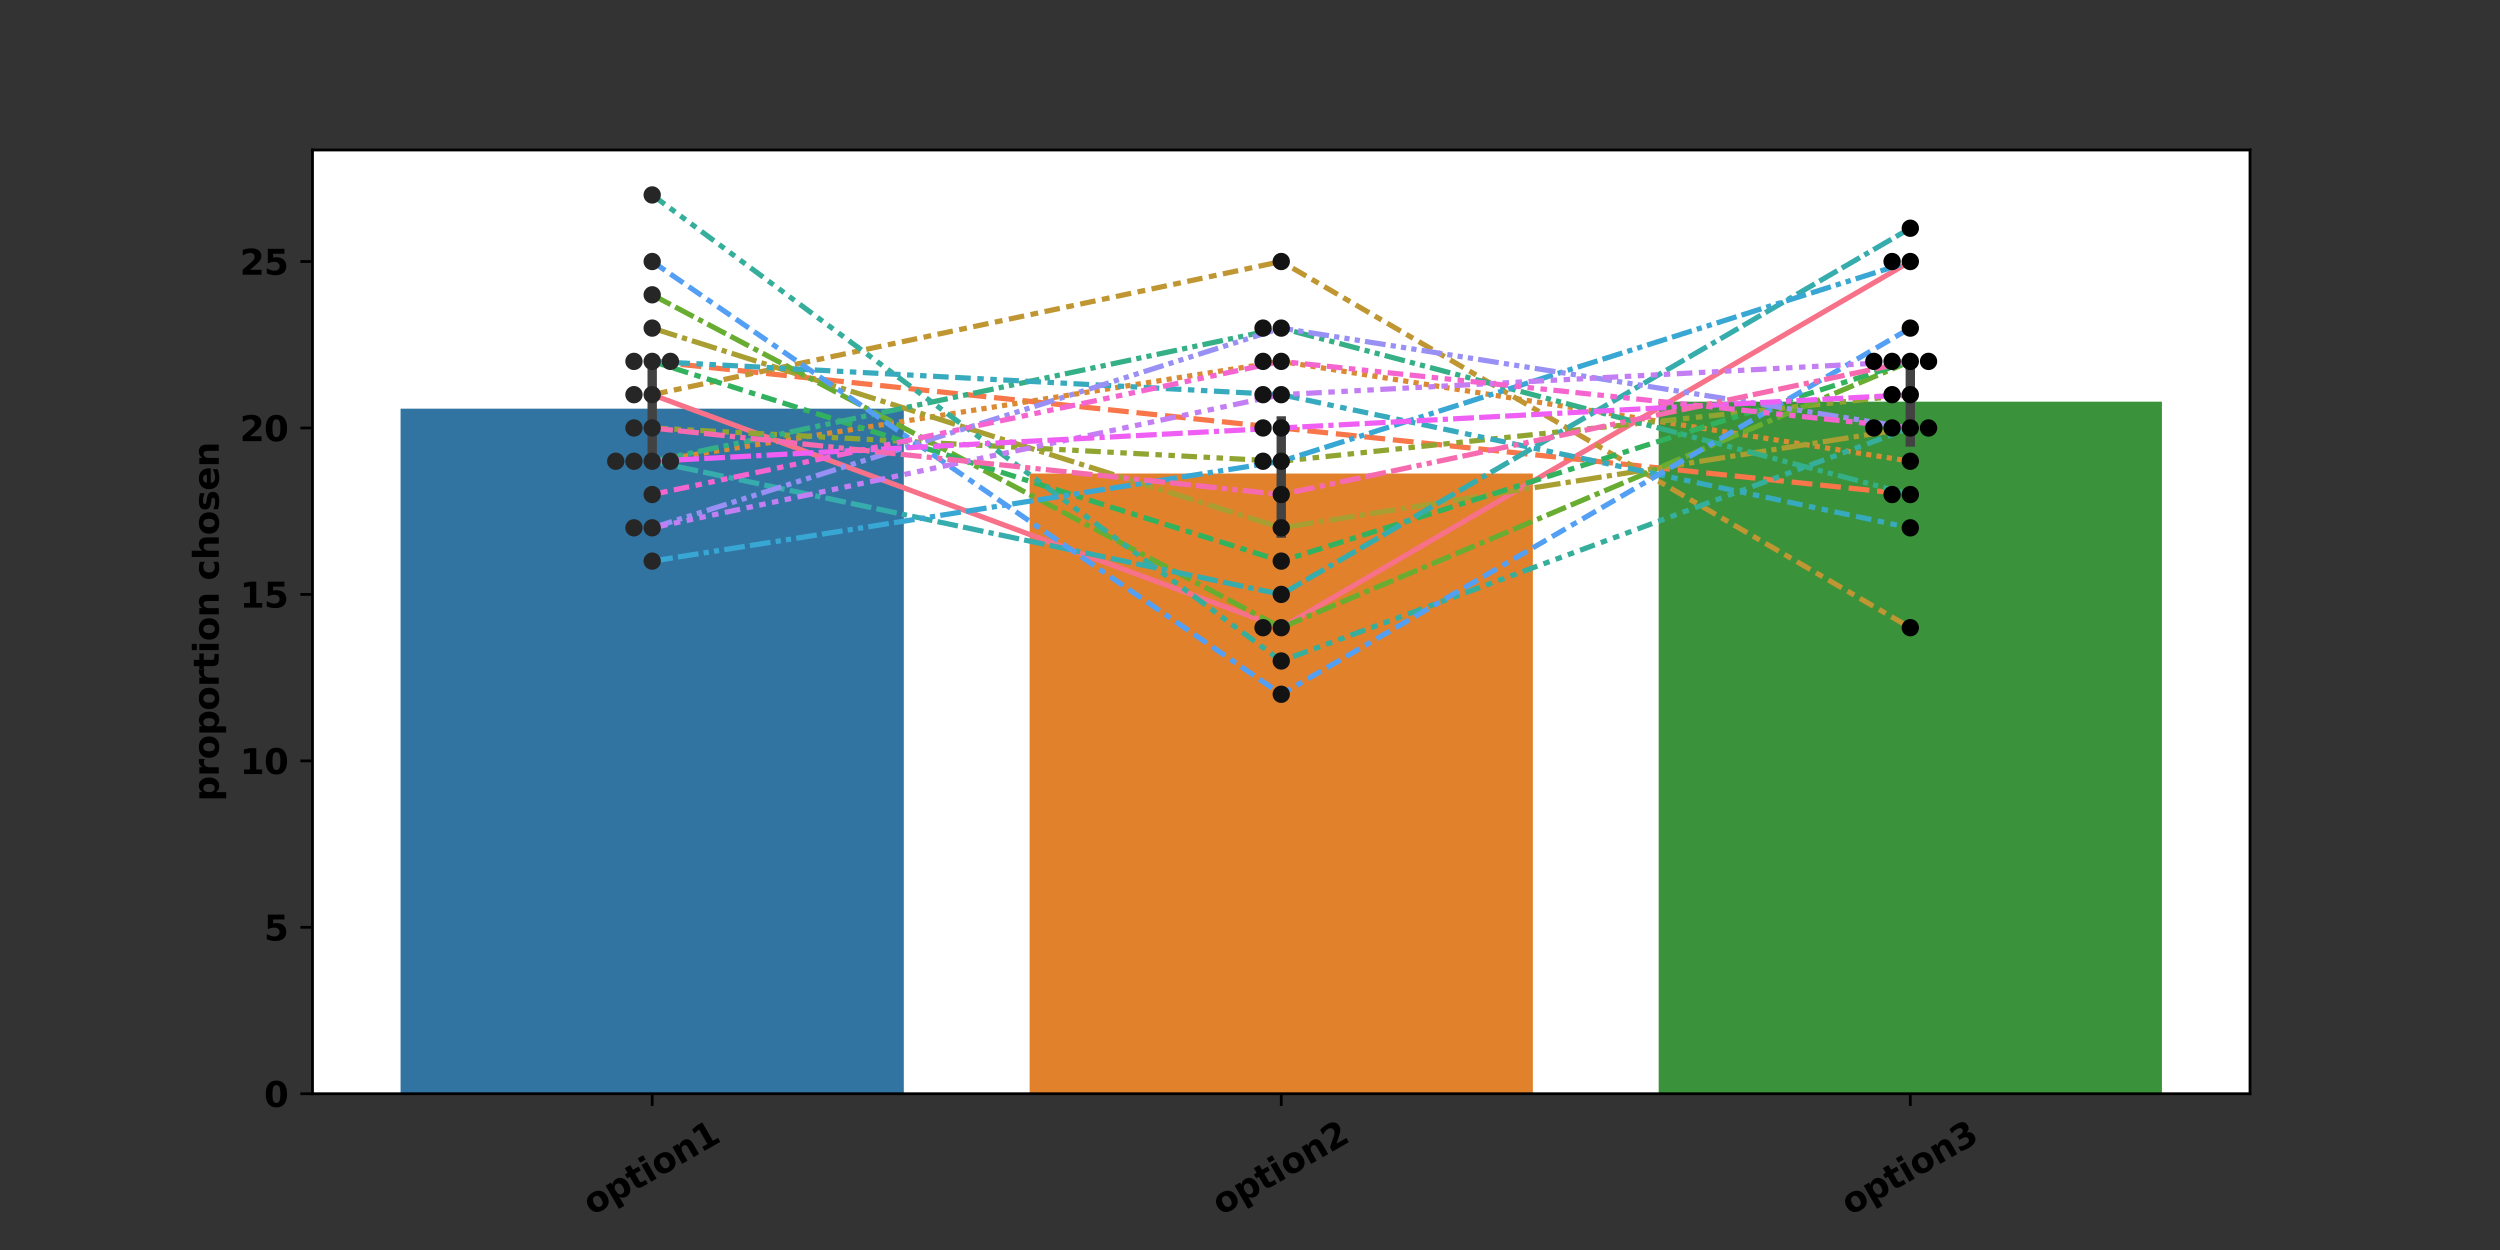 <?xml version="1.0" encoding="utf-8" standalone="no"?>
<!DOCTYPE svg PUBLIC "-//W3C//DTD SVG 1.1//EN"
  "http://www.w3.org/Graphics/SVG/1.1/DTD/svg11.dtd">
<svg xmlns:xlink="http://www.w3.org/1999/xlink" width="720pt" height="360pt" viewBox="0 0 720 360" xmlns="http://www.w3.org/2000/svg" version="1.1">
 <rect x="0" y="0" width="720" height="360" fill="#333333" stroke="none"/>
 <defs>
  <style type="text/css">*{stroke-linejoin: round; stroke-linecap: butt}</style>
 </defs>
 <g id="figure_1">
  <g id="patch_1">
   <path d="M 0 360 
L 720 360 
L 720 0 
L 0 0 
L 0 360 
z
" style="fill: none"/>
  </g>
  <g id="axes_1">
   <g id="patch_2">
    <path d="M 90 315 
L 648 315 
L 648 43.2 
L 90 43.2 
z
" style="fill: #ffffff"/>
   </g>
   <g id="patch_3">
    <path d="M 115.364 315 
L 260.299 315 
L 260.299 117.703 
L 115.364 117.703 
z
" clip-path="url(#pfefec6a827)" style="fill: #3274a1"/>
   </g>
   <g id="patch_4">
    <path d="M 296.532 315 
L 441.468 315 
L 441.468 136.373 
L 296.532 136.373 
z
" clip-path="url(#pfefec6a827)" style="fill: #e1812c"/>
   </g>
   <g id="patch_5">
    <path d="M 477.701 315 
L 622.636 315 
L 622.636 115.685 
L 477.701 115.685 
z
" clip-path="url(#pfefec6a827)" style="fill: #3a923a"/>
   </g>
   <g id="PolyCollection_1"/>
   <g id="PolyCollection_2"/>
   <g id="PolyCollection_3"/>
   <g id="PolyCollection_4"/>
   <g id="PolyCollection_5"/>
   <g id="PolyCollection_6"/>
   <g id="PolyCollection_7"/>
   <g id="PolyCollection_8"/>
   <g id="PolyCollection_9"/>
   <g id="PolyCollection_10"/>
   <g id="PolyCollection_11"/>
   <g id="PolyCollection_12"/>
   <g id="PolyCollection_13"/>
   <g id="PolyCollection_14"/>
   <g id="PolyCollection_15"/>
   <g id="PolyCollection_16"/>
   <g id="PolyCollection_17"/>
   <g id="PolyCollection_18"/>
   <g id="PolyCollection_19"/>
   <g id="matplotlib.axis_1">
    <g id="xtick_1">
     <g id="line2d_1">
      <defs>
       <path id="mb4c2a9ff4e" d="M 0 0 
L 0 3.5 
" style="stroke: #000000; stroke-width: 0.8"/>
      </defs>
      <g>
       <use xlink:href="#mb4c2a9ff4e" x="187.831" y="315" style="stroke: #000000; stroke-width: 0.8"/>
      </g>
     </g>
     <g id="text_1">
      <!-- option1 -->
      <g transform="translate(170.512 350.172)rotate(-30)scale(0.1 -0.1)">
       <defs>
        <path id="DejaVuSans-Bold-6f" d="M 2203 2784 
Q 1831 2784 1636 2517 
Q 1441 2250 1441 1747 
Q 1441 1244 1636 976 
Q 1831 709 2203 709 
Q 2569 709 2762 976 
Q 2956 1244 2956 1747 
Q 2956 2250 2762 2517 
Q 2569 2784 2203 2784 
z
M 2203 3584 
Q 3106 3584 3614 3096 
Q 4122 2609 4122 1747 
Q 4122 884 3614 396 
Q 3106 -91 2203 -91 
Q 1297 -91 786 396 
Q 275 884 275 1747 
Q 275 2609 786 3096 
Q 1297 3584 2203 3584 
z
" transform="scale(0.016)"/>
        <path id="DejaVuSans-Bold-70" d="M 1656 506 
L 1656 -1331 
L 538 -1331 
L 538 3500 
L 1656 3500 
L 1656 2988 
Q 1888 3294 2169 3439 
Q 2450 3584 2816 3584 
Q 3463 3584 3878 3070 
Q 4294 2556 4294 1747 
Q 4294 938 3878 423 
Q 3463 -91 2816 -91 
Q 2450 -91 2169 54 
Q 1888 200 1656 506 
z
M 2400 2772 
Q 2041 2772 1848 2508 
Q 1656 2244 1656 1747 
Q 1656 1250 1848 986 
Q 2041 722 2400 722 
Q 2759 722 2948 984 
Q 3138 1247 3138 1747 
Q 3138 2247 2948 2509 
Q 2759 2772 2400 2772 
z
" transform="scale(0.016)"/>
        <path id="DejaVuSans-Bold-74" d="M 1759 4494 
L 1759 3500 
L 2913 3500 
L 2913 2700 
L 1759 2700 
L 1759 1216 
Q 1759 972 1856 886 
Q 1953 800 2241 800 
L 2816 800 
L 2816 0 
L 1856 0 
Q 1194 0 917 276 
Q 641 553 641 1216 
L 641 2700 
L 84 2700 
L 84 3500 
L 641 3500 
L 641 4494 
L 1759 4494 
z
" transform="scale(0.016)"/>
        <path id="DejaVuSans-Bold-69" d="M 538 3500 
L 1656 3500 
L 1656 0 
L 538 0 
L 538 3500 
z
M 538 4863 
L 1656 4863 
L 1656 3950 
L 538 3950 
L 538 4863 
z
" transform="scale(0.016)"/>
        <path id="DejaVuSans-Bold-6e" d="M 4056 2131 
L 4056 0 
L 2931 0 
L 2931 347 
L 2931 1631 
Q 2931 2084 2911 2256 
Q 2891 2428 2841 2509 
Q 2775 2619 2662 2680 
Q 2550 2741 2406 2741 
Q 2056 2741 1856 2470 
Q 1656 2200 1656 1722 
L 1656 0 
L 538 0 
L 538 3500 
L 1656 3500 
L 1656 2988 
Q 1909 3294 2193 3439 
Q 2478 3584 2822 3584 
Q 3428 3584 3742 3212 
Q 4056 2841 4056 2131 
z
" transform="scale(0.016)"/>
        <path id="DejaVuSans-Bold-31" d="M 750 831 
L 1813 831 
L 1813 3847 
L 722 3622 
L 722 4441 
L 1806 4666 
L 2950 4666 
L 2950 831 
L 4013 831 
L 4013 0 
L 750 0 
L 750 831 
z
" transform="scale(0.016)"/>
       </defs>
       <use xlink:href="#DejaVuSans-Bold-6f"/>
       <use xlink:href="#DejaVuSans-Bold-70" x="68.701"/>
       <use xlink:href="#DejaVuSans-Bold-74" x="140.283"/>
       <use xlink:href="#DejaVuSans-Bold-69" x="188.086"/>
       <use xlink:href="#DejaVuSans-Bold-6f" x="222.363"/>
       <use xlink:href="#DejaVuSans-Bold-6e" x="291.064"/>
       <use xlink:href="#DejaVuSans-Bold-31" x="362.256"/>
      </g>
     </g>
    </g>
    <g id="xtick_2">
     <g id="line2d_2">
      <g>
       <use xlink:href="#mb4c2a9ff4e" x="369" y="315" style="stroke: #000000; stroke-width: 0.8"/>
      </g>
     </g>
     <g id="text_2">
      <!-- option2 -->
      <g transform="translate(351.681 350.172)rotate(-30)scale(0.1 -0.1)">
       <defs>
        <path id="DejaVuSans-Bold-32" d="M 1844 884 
L 3897 884 
L 3897 0 
L 506 0 
L 506 884 
L 2209 2388 
Q 2438 2594 2547 2791 
Q 2656 2988 2656 3200 
Q 2656 3528 2436 3728 
Q 2216 3928 1850 3928 
Q 1569 3928 1234 3808 
Q 900 3688 519 3450 
L 519 4475 
Q 925 4609 1322 4679 
Q 1719 4750 2100 4750 
Q 2938 4750 3402 4381 
Q 3866 4013 3866 3353 
Q 3866 2972 3669 2642 
Q 3472 2313 2841 1759 
L 1844 884 
z
" transform="scale(0.016)"/>
       </defs>
       <use xlink:href="#DejaVuSans-Bold-6f"/>
       <use xlink:href="#DejaVuSans-Bold-70" x="68.701"/>
       <use xlink:href="#DejaVuSans-Bold-74" x="140.283"/>
       <use xlink:href="#DejaVuSans-Bold-69" x="188.086"/>
       <use xlink:href="#DejaVuSans-Bold-6f" x="222.363"/>
       <use xlink:href="#DejaVuSans-Bold-6e" x="291.064"/>
       <use xlink:href="#DejaVuSans-Bold-32" x="362.256"/>
      </g>
     </g>
    </g>
    <g id="xtick_3">
     <g id="line2d_3">
      <g>
       <use xlink:href="#mb4c2a9ff4e" x="550.169" y="315" style="stroke: #000000; stroke-width: 0.8"/>
      </g>
     </g>
     <g id="text_3">
      <!-- option3 -->
      <g transform="translate(532.85 350.172)rotate(-30)scale(0.1 -0.1)">
       <defs>
        <path id="DejaVuSans-Bold-33" d="M 2981 2516 
Q 3453 2394 3698 2092 
Q 3944 1791 3944 1325 
Q 3944 631 3412 270 
Q 2881 -91 1863 -91 
Q 1503 -91 1142 -33 
Q 781 25 428 141 
L 428 1069 
Q 766 900 1098 814 
Q 1431 728 1753 728 
Q 2231 728 2486 893 
Q 2741 1059 2741 1369 
Q 2741 1688 2480 1852 
Q 2219 2016 1709 2016 
L 1228 2016 
L 1228 2791 
L 1734 2791 
Q 2188 2791 2409 2933 
Q 2631 3075 2631 3366 
Q 2631 3634 2415 3781 
Q 2200 3928 1806 3928 
Q 1516 3928 1219 3862 
Q 922 3797 628 3669 
L 628 4550 
Q 984 4650 1334 4700 
Q 1684 4750 2022 4750 
Q 2931 4750 3382 4451 
Q 3834 4153 3834 3553 
Q 3834 3144 3618 2883 
Q 3403 2622 2981 2516 
z
" transform="scale(0.016)"/>
       </defs>
       <use xlink:href="#DejaVuSans-Bold-6f"/>
       <use xlink:href="#DejaVuSans-Bold-70" x="68.701"/>
       <use xlink:href="#DejaVuSans-Bold-74" x="140.283"/>
       <use xlink:href="#DejaVuSans-Bold-69" x="188.086"/>
       <use xlink:href="#DejaVuSans-Bold-6f" x="222.363"/>
       <use xlink:href="#DejaVuSans-Bold-6e" x="291.064"/>
       <use xlink:href="#DejaVuSans-Bold-33" x="362.256"/>
      </g>
     </g>
    </g>
   </g>
   <g id="matplotlib.axis_2">
    <g id="ytick_1">
     <g id="line2d_4">
      <defs>
       <path id="m0f815e8514" d="M 0 0 
L -3.5 0 
" style="stroke: #000000; stroke-width: 0.8"/>
      </defs>
      <g>
       <use xlink:href="#m0f815e8514" x="90" y="315" style="stroke: #000000; stroke-width: 0.8"/>
      </g>
     </g>
     <g id="text_4">
      <!-- 0 -->
      <g transform="translate(76.042 318.799)scale(0.1 -0.1)">
       <defs>
        <path id="DejaVuSans-Bold-30" d="M 2944 2338 
Q 2944 3213 2780 3570 
Q 2616 3928 2228 3928 
Q 1841 3928 1675 3570 
Q 1509 3213 1509 2338 
Q 1509 1453 1675 1090 
Q 1841 728 2228 728 
Q 2613 728 2778 1090 
Q 2944 1453 2944 2338 
z
M 4147 2328 
Q 4147 1169 3647 539 
Q 3147 -91 2228 -91 
Q 1306 -91 806 539 
Q 306 1169 306 2328 
Q 306 3491 806 4120 
Q 1306 4750 2228 4750 
Q 3147 4750 3647 4120 
Q 4147 3491 4147 2328 
z
" transform="scale(0.016)"/>
       </defs>
       <use xlink:href="#DejaVuSans-Bold-30"/>
      </g>
     </g>
    </g>
    <g id="ytick_2">
     <g id="line2d_5">
      <g>
       <use xlink:href="#m0f815e8514" x="90" y="267.063" style="stroke: #000000; stroke-width: 0.8"/>
      </g>
     </g>
     <g id="text_5">
      <!-- 5 -->
      <g transform="translate(76.042 270.863)scale(0.1 -0.1)">
       <defs>
        <path id="DejaVuSans-Bold-35" d="M 678 4666 
L 3669 4666 
L 3669 3781 
L 1638 3781 
L 1638 3059 
Q 1775 3097 1914 3117 
Q 2053 3138 2203 3138 
Q 3056 3138 3531 2711 
Q 4006 2284 4006 1522 
Q 4006 766 3489 337 
Q 2972 -91 2053 -91 
Q 1656 -91 1267 -14 
Q 878 63 494 219 
L 494 1166 
Q 875 947 1217 837 
Q 1559 728 1863 728 
Q 2300 728 2551 942 
Q 2803 1156 2803 1522 
Q 2803 1891 2551 2103 
Q 2300 2316 1863 2316 
Q 1603 2316 1309 2248 
Q 1016 2181 678 2041 
L 678 4666 
z
" transform="scale(0.016)"/>
       </defs>
       <use xlink:href="#DejaVuSans-Bold-35"/>
      </g>
     </g>
    </g>
    <g id="ytick_3">
     <g id="line2d_6">
      <g>
       <use xlink:href="#m0f815e8514" x="90" y="219.127" style="stroke: #000000; stroke-width: 0.8"/>
      </g>
     </g>
     <g id="text_6">
      <!-- 10 -->
      <g transform="translate(69.084 222.926)scale(0.1 -0.1)">
       <use xlink:href="#DejaVuSans-Bold-31"/>
       <use xlink:href="#DejaVuSans-Bold-30" x="69.58"/>
      </g>
     </g>
    </g>
    <g id="ytick_4">
     <g id="line2d_7">
      <g>
       <use xlink:href="#m0f815e8514" x="90" y="171.19" style="stroke: #000000; stroke-width: 0.8"/>
      </g>
     </g>
     <g id="text_7">
      <!-- 15 -->
      <g transform="translate(69.084 174.99)scale(0.1 -0.1)">
       <use xlink:href="#DejaVuSans-Bold-31"/>
       <use xlink:href="#DejaVuSans-Bold-35" x="69.58"/>
      </g>
     </g>
    </g>
    <g id="ytick_5">
     <g id="line2d_8">
      <g>
       <use xlink:href="#m0f815e8514" x="90" y="123.254" style="stroke: #000000; stroke-width: 0.8"/>
      </g>
     </g>
     <g id="text_8">
      <!-- 20 -->
      <g transform="translate(69.084 127.053)scale(0.1 -0.1)">
       <use xlink:href="#DejaVuSans-Bold-32"/>
       <use xlink:href="#DejaVuSans-Bold-30" x="69.58"/>
      </g>
     </g>
    </g>
    <g id="ytick_6">
     <g id="line2d_9">
      <g>
       <use xlink:href="#m0f815e8514" x="90" y="75.317" style="stroke: #000000; stroke-width: 0.8"/>
      </g>
     </g>
     <g id="text_9">
      <!-- 25 -->
      <g transform="translate(69.084 79.117)scale(0.1 -0.1)">
       <use xlink:href="#DejaVuSans-Bold-32"/>
       <use xlink:href="#DejaVuSans-Bold-35" x="69.58"/>
      </g>
     </g>
    </g>
    <g id="text_10">
     <!-- proportion chosen -->
     <g transform="translate(63.005 230.784)rotate(-90)scale(0.1 -0.1)">
      <defs>
       <path id="DejaVuSans-Bold-72" d="M 3138 2547 
Q 2991 2616 2845 2648 
Q 2700 2681 2553 2681 
Q 2122 2681 1889 2404 
Q 1656 2128 1656 1613 
L 1656 0 
L 538 0 
L 538 3500 
L 1656 3500 
L 1656 2925 
Q 1872 3269 2151 3426 
Q 2431 3584 2822 3584 
Q 2878 3584 2943 3579 
Q 3009 3575 3134 3559 
L 3138 2547 
z
" transform="scale(0.016)"/>
       <path id="DejaVuSans-Bold-20" transform="scale(0.016)"/>
       <path id="DejaVuSans-Bold-63" d="M 3366 3391 
L 3366 2478 
Q 3138 2634 2908 2709 
Q 2678 2784 2431 2784 
Q 1963 2784 1702 2511 
Q 1441 2238 1441 1747 
Q 1441 1256 1702 982 
Q 1963 709 2431 709 
Q 2694 709 2930 787 
Q 3166 866 3366 1019 
L 3366 103 
Q 3103 6 2833 -42 
Q 2563 -91 2291 -91 
Q 1344 -91 809 395 
Q 275 881 275 1747 
Q 275 2613 809 3098 
Q 1344 3584 2291 3584 
Q 2566 3584 2833 3536 
Q 3100 3488 3366 3391 
z
" transform="scale(0.016)"/>
       <path id="DejaVuSans-Bold-68" d="M 4056 2131 
L 4056 0 
L 2931 0 
L 2931 347 
L 2931 1625 
Q 2931 2084 2911 2256 
Q 2891 2428 2841 2509 
Q 2775 2619 2662 2680 
Q 2550 2741 2406 2741 
Q 2056 2741 1856 2470 
Q 1656 2200 1656 1722 
L 1656 0 
L 538 0 
L 538 4863 
L 1656 4863 
L 1656 2988 
Q 1909 3294 2193 3439 
Q 2478 3584 2822 3584 
Q 3428 3584 3742 3212 
Q 4056 2841 4056 2131 
z
" transform="scale(0.016)"/>
       <path id="DejaVuSans-Bold-73" d="M 3272 3391 
L 3272 2541 
Q 2913 2691 2578 2766 
Q 2244 2841 1947 2841 
Q 1628 2841 1473 2761 
Q 1319 2681 1319 2516 
Q 1319 2381 1436 2309 
Q 1553 2238 1856 2203 
L 2053 2175 
Q 2913 2066 3209 1816 
Q 3506 1566 3506 1031 
Q 3506 472 3093 190 
Q 2681 -91 1863 -91 
Q 1516 -91 1145 -36 
Q 775 19 384 128 
L 384 978 
Q 719 816 1070 734 
Q 1422 653 1784 653 
Q 2113 653 2278 743 
Q 2444 834 2444 1013 
Q 2444 1163 2330 1236 
Q 2216 1309 1875 1350 
L 1678 1375 
Q 931 1469 631 1722 
Q 331 1975 331 2491 
Q 331 3047 712 3315 
Q 1094 3584 1881 3584 
Q 2191 3584 2531 3537 
Q 2872 3491 3272 3391 
z
" transform="scale(0.016)"/>
       <path id="DejaVuSans-Bold-65" d="M 4031 1759 
L 4031 1441 
L 1416 1441 
Q 1456 1047 1700 850 
Q 1944 653 2381 653 
Q 2734 653 3104 758 
Q 3475 863 3866 1075 
L 3866 213 
Q 3469 63 3072 -14 
Q 2675 -91 2278 -91 
Q 1328 -91 801 392 
Q 275 875 275 1747 
Q 275 2603 792 3093 
Q 1309 3584 2216 3584 
Q 3041 3584 3536 3087 
Q 4031 2591 4031 1759 
z
M 2881 2131 
Q 2881 2450 2695 2645 
Q 2509 2841 2209 2841 
Q 1884 2841 1681 2658 
Q 1478 2475 1428 2131 
L 2881 2131 
z
" transform="scale(0.016)"/>
      </defs>
      <use xlink:href="#DejaVuSans-Bold-70"/>
      <use xlink:href="#DejaVuSans-Bold-72" x="71.582"/>
      <use xlink:href="#DejaVuSans-Bold-6f" x="120.898"/>
      <use xlink:href="#DejaVuSans-Bold-70" x="189.6"/>
      <use xlink:href="#DejaVuSans-Bold-6f" x="261.182"/>
      <use xlink:href="#DejaVuSans-Bold-72" x="329.883"/>
      <use xlink:href="#DejaVuSans-Bold-74" x="379.199"/>
      <use xlink:href="#DejaVuSans-Bold-69" x="427.002"/>
      <use xlink:href="#DejaVuSans-Bold-6f" x="461.279"/>
      <use xlink:href="#DejaVuSans-Bold-6e" x="529.98"/>
      <use xlink:href="#DejaVuSans-Bold-20" x="601.172"/>
      <use xlink:href="#DejaVuSans-Bold-63" x="635.986"/>
      <use xlink:href="#DejaVuSans-Bold-68" x="695.264"/>
      <use xlink:href="#DejaVuSans-Bold-6f" x="766.455"/>
      <use xlink:href="#DejaVuSans-Bold-73" x="835.156"/>
      <use xlink:href="#DejaVuSans-Bold-65" x="894.678"/>
      <use xlink:href="#DejaVuSans-Bold-6e" x="962.5"/>
     </g>
    </g>
   </g>
   <g id="line2d_10">
    <path d="M 187.831 129.814 
L 187.831 105.089 
" clip-path="url(#pfefec6a827)" style="fill: none; stroke: #424242; stroke-width: 2.7; stroke-linecap: square"/>
   </g>
   <g id="line2d_11">
    <path d="M 369 153.53 
L 369 121.236 
" clip-path="url(#pfefec6a827)" style="fill: none; stroke: #424242; stroke-width: 2.7; stroke-linecap: square"/>
   </g>
   <g id="line2d_12">
    <path d="M 550.169 127.291 
L 550.169 104.584 
" clip-path="url(#pfefec6a827)" style="fill: none; stroke: #424242; stroke-width: 2.7; stroke-linecap: square"/>
   </g>
   <g id="line2d_13">
    <path d="M 187.831 113.667 
L 369 180.778 
L 550.169 75.317 
" clip-path="url(#pfefec6a827)" style="fill: none; stroke: #f77189; stroke-width: 1.5; stroke-linecap: square"/>
   </g>
   <g id="line2d_14">
    <path d="M 187.831 104.079 
L 369 123.254 
L 550.169 142.429 
" clip-path="url(#pfefec6a827)" style="fill: none; stroke-dasharray: 6,2.25; stroke-dashoffset: 0; stroke: #f7764a; stroke-width: 1.5"/>
   </g>
   <g id="line2d_15">
    <path d="M 187.831 132.841 
L 369 104.079 
L 550.169 132.841 
" clip-path="url(#pfefec6a827)" style="fill: none; stroke-dasharray: 1.5,1.5; stroke-dashoffset: 0; stroke: #d98a32; stroke-width: 1.5"/>
   </g>
   <g id="line2d_16">
    <path d="M 187.831 113.667 
L 369 75.317 
L 550.169 180.778 
" clip-path="url(#pfefec6a827)" style="fill: none; stroke-dasharray: 4.5,1.875,2.25,1.875; stroke-dashoffset: 0; stroke: #bf9632; stroke-width: 1.5"/>
   </g>
   <g id="line2d_17">
    <path d="M 187.831 94.492 
L 369 152.016 
L 550.169 123.254 
" clip-path="url(#pfefec6a827)" style="fill: none; stroke-dasharray: 7.5,1.5,1.5,1.5; stroke-dashoffset: 0; stroke: #a99e31; stroke-width: 1.5"/>
   </g>
   <g id="line2d_18">
    <path d="M 187.831 123.254 
L 369 132.841 
L 550.169 113.667 
" clip-path="url(#pfefec6a827)" style="fill: none; stroke-dasharray: 4.5,1.875,1.875,1.875,1.875,1.875; stroke-dashoffset: 0; stroke: #90a531; stroke-width: 1.5"/>
   </g>
   <g id="line2d_19">
    <path d="M 187.831 84.905 
L 369 180.778 
L 550.169 104.079 
" clip-path="url(#pfefec6a827)" style="fill: none; stroke-dasharray: 6,1.5,6,1.5,1.5,1.5; stroke-dashoffset: 0; stroke: #68ad31; stroke-width: 1.5"/>
   </g>
   <g id="line2d_20">
    <path d="M 187.831 104.079 
L 369 161.603 
L 550.169 104.079 
" clip-path="url(#pfefec6a827)" style="fill: none; stroke-dasharray: 4.5,1.875,4.5,1.875,1.875,1.875; stroke-dashoffset: 0; stroke: #32b25e; stroke-width: 1.5"/>
   </g>
   <g id="line2d_21">
    <path d="M 187.831 132.841 
L 369 94.492 
L 550.169 142.429 
" clip-path="url(#pfefec6a827)" style="fill: none; stroke-dasharray: 6,1.5,1.5,1.5,1.5,1.5; stroke-dashoffset: 0; stroke: #34af86; stroke-width: 1.5"/>
   </g>
   <g id="line2d_22">
    <path d="M 187.831 56.143 
L 369 190.365 
L 550.169 123.254 
" clip-path="url(#pfefec6a827)" style="fill: none; stroke-dasharray: 4.5,1.875,1.875,1.875,1.875,1.875,1.875,1.875; stroke-dashoffset: 0; stroke: #35ae9c; stroke-width: 1.5"/>
   </g>
   <g id="line2d_23">
    <path d="M 187.831 132.841 
L 369 171.19 
L 550.169 65.73 
" clip-path="url(#pfefec6a827)" style="fill: none; stroke-dasharray: 6,1.5,6,1.5,6,1.5,1.5,1.5; stroke-dashoffset: 0; stroke: #36acac; stroke-width: 1.5"/>
   </g>
   <g id="line2d_24">
    <path d="M 187.831 104.079 
L 369 113.667 
L 550.169 152.016 
" clip-path="url(#pfefec6a827)" style="fill: none; stroke-dasharray: 4.5,1.875,4.5,1.875,1.875,1.875,1.875,1.875; stroke-dashoffset: 0; stroke: #37aabd; stroke-width: 1.5"/>
   </g>
   <g id="line2d_25">
    <path d="M 187.831 161.603 
L 369 132.841 
L 550.169 75.317 
" clip-path="url(#pfefec6a827)" style="fill: none; stroke-dasharray: 6,1.5,6,1.5,1.5,1.5,1.5,1.5; stroke-dashoffset: 0; stroke: #39a7d4; stroke-width: 1.5"/>
   </g>
   <g id="line2d_26">
    <path d="M 187.831 75.317 
L 369 199.952 
L 550.169 94.492 
" clip-path="url(#pfefec6a827)" style="fill: none; stroke-dasharray: 4.5,1.875,4.5,1.875,4.5,1.875,1.875,1.875; stroke-dashoffset: 0; stroke: #539ff4; stroke-width: 1.5"/>
   </g>
   <g id="line2d_27">
    <path d="M 187.831 152.016 
L 369 94.492 
L 550.169 123.254 
" clip-path="url(#pfefec6a827)" style="fill: none; stroke-dasharray: 6,1.5,1.5,1.5,1.5,1.5,1.5,1.5; stroke-dashoffset: 0; stroke: #9890f4; stroke-width: 1.5"/>
   </g>
   <g id="line2d_28">
    <path d="M 187.831 152.016 
L 369 113.667 
L 550.169 104.079 
" clip-path="url(#pfefec6a827)" style="fill: none; stroke-dasharray: 4.5,1.875,1.875,1.875,1.875,1.875,1.875,1.875,1.875,1.875; stroke-dashoffset: 0; stroke: #c47ef4; stroke-width: 1.5"/>
   </g>
   <g id="line2d_29">
    <path d="M 187.831 132.841 
L 369 123.254 
L 550.169 113.667 
" clip-path="url(#pfefec6a827)" style="fill: none; stroke-dasharray: 6,1.5,6,1.5,6,1.5,6,1.5,1.5,1.5; stroke-dashoffset: 0; stroke: #ef5ff4; stroke-width: 1.5"/>
   </g>
   <g id="line2d_30">
    <path d="M 187.831 142.429 
L 369 104.079 
L 550.169 123.254 
" clip-path="url(#pfefec6a827)" style="fill: none; stroke-dasharray: 4.5,1.875,4.5,1.875,1.875,1.875,1.875,1.875,1.875,1.875; stroke-dashoffset: 0; stroke: #f565d0; stroke-width: 1.5"/>
   </g>
   <g id="line2d_31">
    <path d="M 187.831 123.254 
L 369 142.429 
L 550.169 104.079 
" clip-path="url(#pfefec6a827)" style="fill: none; stroke-dasharray: 6,1.5,6,1.5,6,1.5,1.5,1.5,1.5,1.5; stroke-dashoffset: 0; stroke: #f66baf; stroke-width: 1.5"/>
   </g>
   <g id="patch_6">
    <path d="M 90 315 
L 90 43.2 
" style="fill: none; stroke: #000000; stroke-width: 0.8; stroke-linejoin: miter; stroke-linecap: square"/>
   </g>
   <g id="patch_7">
    <path d="M 648 315 
L 648 43.2 
" style="fill: none; stroke: #000000; stroke-width: 0.8; stroke-linejoin: miter; stroke-linecap: square"/>
   </g>
   <g id="patch_8">
    <path d="M 90 315 
L 648 315 
" style="fill: none; stroke: #000000; stroke-width: 0.8; stroke-linejoin: miter; stroke-linecap: square"/>
   </g>
   <g id="patch_9">
    <path d="M 90 43.2 
L 648 43.2 
" style="fill: none; stroke: #000000; stroke-width: 0.8; stroke-linejoin: miter; stroke-linecap: square"/>
   </g>
   <g id="PathCollection_1">
    <defs>
     <path id="C0_0_66755f0d75" d="M 0 2.5 
C 0.663 2.5 1.299 2.237 1.768 1.768 
C 2.237 1.299 2.5 0.663 2.5 -0 
C 2.5 -0.663 2.237 -1.299 1.768 -1.768 
C 1.299 -2.237 0.663 -2.5 0 -2.5 
C -0.663 -2.5 -1.299 -2.237 -1.768 -1.768 
C -2.237 -1.299 -2.5 -0.663 -2.5 0 
C -2.5 0.663 -2.237 1.299 -1.768 1.768 
C -1.299 2.237 -0.663 2.5 0 2.5 
z
"/>
    </defs>
    <g clip-path="url(#pfefec6a827)">
     <use xlink:href="#C0_0_66755f0d75" x="187.831" y="113.667" style="fill: #262626"/>
    </g>
    <g clip-path="url(#pfefec6a827)">
     <use xlink:href="#C0_0_66755f0d75" x="182.581" y="104.079" style="fill: #262626"/>
    </g>
    <g clip-path="url(#pfefec6a827)">
     <use xlink:href="#C0_0_66755f0d75" x="182.581" y="132.841" style="fill: #262626"/>
    </g>
    <g clip-path="url(#pfefec6a827)">
     <use xlink:href="#C0_0_66755f0d75" x="182.581" y="113.667" style="fill: #262626"/>
    </g>
    <g clip-path="url(#pfefec6a827)">
     <use xlink:href="#C0_0_66755f0d75" x="187.831" y="94.492" style="fill: #262626"/>
    </g>
    <g clip-path="url(#pfefec6a827)">
     <use xlink:href="#C0_0_66755f0d75" x="182.581" y="123.254" style="fill: #262626"/>
    </g>
    <g clip-path="url(#pfefec6a827)">
     <use xlink:href="#C0_0_66755f0d75" x="187.831" y="84.905" style="fill: #262626"/>
    </g>
    <g clip-path="url(#pfefec6a827)">
     <use xlink:href="#C0_0_66755f0d75" x="193.081" y="104.079" style="fill: #262626"/>
    </g>
    <g clip-path="url(#pfefec6a827)">
     <use xlink:href="#C0_0_66755f0d75" x="177.331" y="132.841" style="fill: #262626"/>
    </g>
    <g clip-path="url(#pfefec6a827)">
     <use xlink:href="#C0_0_66755f0d75" x="187.831" y="56.143" style="fill: #262626"/>
    </g>
    <g clip-path="url(#pfefec6a827)">
     <use xlink:href="#C0_0_66755f0d75" x="193.081" y="132.841" style="fill: #262626"/>
    </g>
    <g clip-path="url(#pfefec6a827)">
     <use xlink:href="#C0_0_66755f0d75" x="187.831" y="104.079" style="fill: #262626"/>
    </g>
    <g clip-path="url(#pfefec6a827)">
     <use xlink:href="#C0_0_66755f0d75" x="187.831" y="161.603" style="fill: #262626"/>
    </g>
    <g clip-path="url(#pfefec6a827)">
     <use xlink:href="#C0_0_66755f0d75" x="187.831" y="75.317" style="fill: #262626"/>
    </g>
    <g clip-path="url(#pfefec6a827)">
     <use xlink:href="#C0_0_66755f0d75" x="182.581" y="152.016" style="fill: #262626"/>
    </g>
    <g clip-path="url(#pfefec6a827)">
     <use xlink:href="#C0_0_66755f0d75" x="187.831" y="152.016" style="fill: #262626"/>
    </g>
    <g clip-path="url(#pfefec6a827)">
     <use xlink:href="#C0_0_66755f0d75" x="187.831" y="132.841" style="fill: #262626"/>
    </g>
    <g clip-path="url(#pfefec6a827)">
     <use xlink:href="#C0_0_66755f0d75" x="187.831" y="142.429" style="fill: #262626"/>
    </g>
    <g clip-path="url(#pfefec6a827)">
     <use xlink:href="#C0_0_66755f0d75" x="187.831" y="123.254" style="fill: #262626"/>
    </g>
   </g>
   <g id="PathCollection_2">
    <defs>
     <path id="C1_0_9f0ba89985" d="M 0 2.5 
C 0.663 2.5 1.299 2.237 1.768 1.768 
C 2.237 1.299 2.5 0.663 2.5 -0 
C 2.5 -0.663 2.237 -1.299 1.768 -1.768 
C 1.299 -2.237 0.663 -2.5 0 -2.5 
C -0.663 -2.5 -1.299 -2.237 -1.768 -1.768 
C -2.237 -1.299 -2.5 -0.663 -2.5 0 
C -2.5 0.663 -2.237 1.299 -1.768 1.768 
C -1.299 2.237 -0.663 2.5 0 2.5 
z
"/>
    </defs>
    <g clip-path="url(#pfefec6a827)">
     <use xlink:href="#C1_0_9f0ba89985" x="363.75" y="180.778" style="fill: #131313"/>
    </g>
    <g clip-path="url(#pfefec6a827)">
     <use xlink:href="#C1_0_9f0ba89985" x="369" y="123.254" style="fill: #131313"/>
    </g>
    <g clip-path="url(#pfefec6a827)">
     <use xlink:href="#C1_0_9f0ba89985" x="369" y="104.079" style="fill: #131313"/>
    </g>
    <g clip-path="url(#pfefec6a827)">
     <use xlink:href="#C1_0_9f0ba89985" x="369" y="75.317" style="fill: #131313"/>
    </g>
    <g clip-path="url(#pfefec6a827)">
     <use xlink:href="#C1_0_9f0ba89985" x="369" y="152.016" style="fill: #131313"/>
    </g>
    <g clip-path="url(#pfefec6a827)">
     <use xlink:href="#C1_0_9f0ba89985" x="369" y="132.841" style="fill: #131313"/>
    </g>
    <g clip-path="url(#pfefec6a827)">
     <use xlink:href="#C1_0_9f0ba89985" x="369" y="180.778" style="fill: #131313"/>
    </g>
    <g clip-path="url(#pfefec6a827)">
     <use xlink:href="#C1_0_9f0ba89985" x="369" y="161.603" style="fill: #131313"/>
    </g>
    <g clip-path="url(#pfefec6a827)">
     <use xlink:href="#C1_0_9f0ba89985" x="369" y="94.492" style="fill: #131313"/>
    </g>
    <g clip-path="url(#pfefec6a827)">
     <use xlink:href="#C1_0_9f0ba89985" x="369" y="190.365" style="fill: #131313"/>
    </g>
    <g clip-path="url(#pfefec6a827)">
     <use xlink:href="#C1_0_9f0ba89985" x="369" y="171.19" style="fill: #131313"/>
    </g>
    <g clip-path="url(#pfefec6a827)">
     <use xlink:href="#C1_0_9f0ba89985" x="369" y="113.667" style="fill: #131313"/>
    </g>
    <g clip-path="url(#pfefec6a827)">
     <use xlink:href="#C1_0_9f0ba89985" x="363.75" y="132.841" style="fill: #131313"/>
    </g>
    <g clip-path="url(#pfefec6a827)">
     <use xlink:href="#C1_0_9f0ba89985" x="369" y="199.952" style="fill: #131313"/>
    </g>
    <g clip-path="url(#pfefec6a827)">
     <use xlink:href="#C1_0_9f0ba89985" x="363.75" y="94.492" style="fill: #131313"/>
    </g>
    <g clip-path="url(#pfefec6a827)">
     <use xlink:href="#C1_0_9f0ba89985" x="363.75" y="113.667" style="fill: #131313"/>
    </g>
    <g clip-path="url(#pfefec6a827)">
     <use xlink:href="#C1_0_9f0ba89985" x="363.75" y="123.254" style="fill: #131313"/>
    </g>
    <g clip-path="url(#pfefec6a827)">
     <use xlink:href="#C1_0_9f0ba89985" x="363.75" y="104.079" style="fill: #131313"/>
    </g>
    <g clip-path="url(#pfefec6a827)">
     <use xlink:href="#C1_0_9f0ba89985" x="369" y="142.429" style="fill: #131313"/>
    </g>
   </g>
   <g id="PathCollection_3">
    <defs>
     <path id="C2_0_7b5b4359f5" d="M 0 2.5 
C 0.663 2.5 1.299 2.237 1.768 1.768 
C 2.237 1.299 2.5 0.663 2.5 -0 
C 2.5 -0.663 2.237 -1.299 1.768 -1.768 
C 1.299 -2.237 0.663 -2.5 0 -2.5 
C -0.663 -2.5 -1.299 -2.237 -1.768 -1.768 
C -2.237 -1.299 -2.5 -0.663 -2.5 0 
C -2.5 0.663 -2.237 1.299 -1.768 1.768 
C -1.299 2.237 -0.663 2.5 0 2.5 
z
"/>
    </defs>
    <g clip-path="url(#pfefec6a827)">
     <use xlink:href="#C2_0_7b5b4359f5" x="544.919" y="75.317"/>
    </g>
    <g clip-path="url(#pfefec6a827)">
     <use xlink:href="#C2_0_7b5b4359f5" x="550.169" y="142.429"/>
    </g>
    <g clip-path="url(#pfefec6a827)">
     <use xlink:href="#C2_0_7b5b4359f5" x="550.169" y="132.841"/>
    </g>
    <g clip-path="url(#pfefec6a827)">
     <use xlink:href="#C2_0_7b5b4359f5" x="550.169" y="180.778"/>
    </g>
    <g clip-path="url(#pfefec6a827)">
     <use xlink:href="#C2_0_7b5b4359f5" x="544.919" y="123.254"/>
    </g>
    <g clip-path="url(#pfefec6a827)">
     <use xlink:href="#C2_0_7b5b4359f5" x="550.169" y="113.667"/>
    </g>
    <g clip-path="url(#pfefec6a827)">
     <use xlink:href="#C2_0_7b5b4359f5" x="539.669" y="104.079"/>
    </g>
    <g clip-path="url(#pfefec6a827)">
     <use xlink:href="#C2_0_7b5b4359f5" x="555.419" y="104.079"/>
    </g>
    <g clip-path="url(#pfefec6a827)">
     <use xlink:href="#C2_0_7b5b4359f5" x="544.919" y="142.429"/>
    </g>
    <g clip-path="url(#pfefec6a827)">
     <use xlink:href="#C2_0_7b5b4359f5" x="550.169" y="123.254"/>
    </g>
    <g clip-path="url(#pfefec6a827)">
     <use xlink:href="#C2_0_7b5b4359f5" x="550.169" y="65.73"/>
    </g>
    <g clip-path="url(#pfefec6a827)">
     <use xlink:href="#C2_0_7b5b4359f5" x="550.169" y="152.016"/>
    </g>
    <g clip-path="url(#pfefec6a827)">
     <use xlink:href="#C2_0_7b5b4359f5" x="550.169" y="75.317"/>
    </g>
    <g clip-path="url(#pfefec6a827)">
     <use xlink:href="#C2_0_7b5b4359f5" x="550.169" y="94.492"/>
    </g>
    <g clip-path="url(#pfefec6a827)">
     <use xlink:href="#C2_0_7b5b4359f5" x="539.669" y="123.254"/>
    </g>
    <g clip-path="url(#pfefec6a827)">
     <use xlink:href="#C2_0_7b5b4359f5" x="550.169" y="104.079"/>
    </g>
    <g clip-path="url(#pfefec6a827)">
     <use xlink:href="#C2_0_7b5b4359f5" x="544.919" y="113.667"/>
    </g>
    <g clip-path="url(#pfefec6a827)">
     <use xlink:href="#C2_0_7b5b4359f5" x="555.419" y="123.254"/>
    </g>
    <g clip-path="url(#pfefec6a827)">
     <use xlink:href="#C2_0_7b5b4359f5" x="544.919" y="104.079"/>
    </g>
   </g>
  </g>
 </g>
 <defs>
  <clipPath id="pfefec6a827">
   <rect x="90" y="43.2" width="558" height="271.8"/>
  </clipPath>
 </defs>
</svg>

